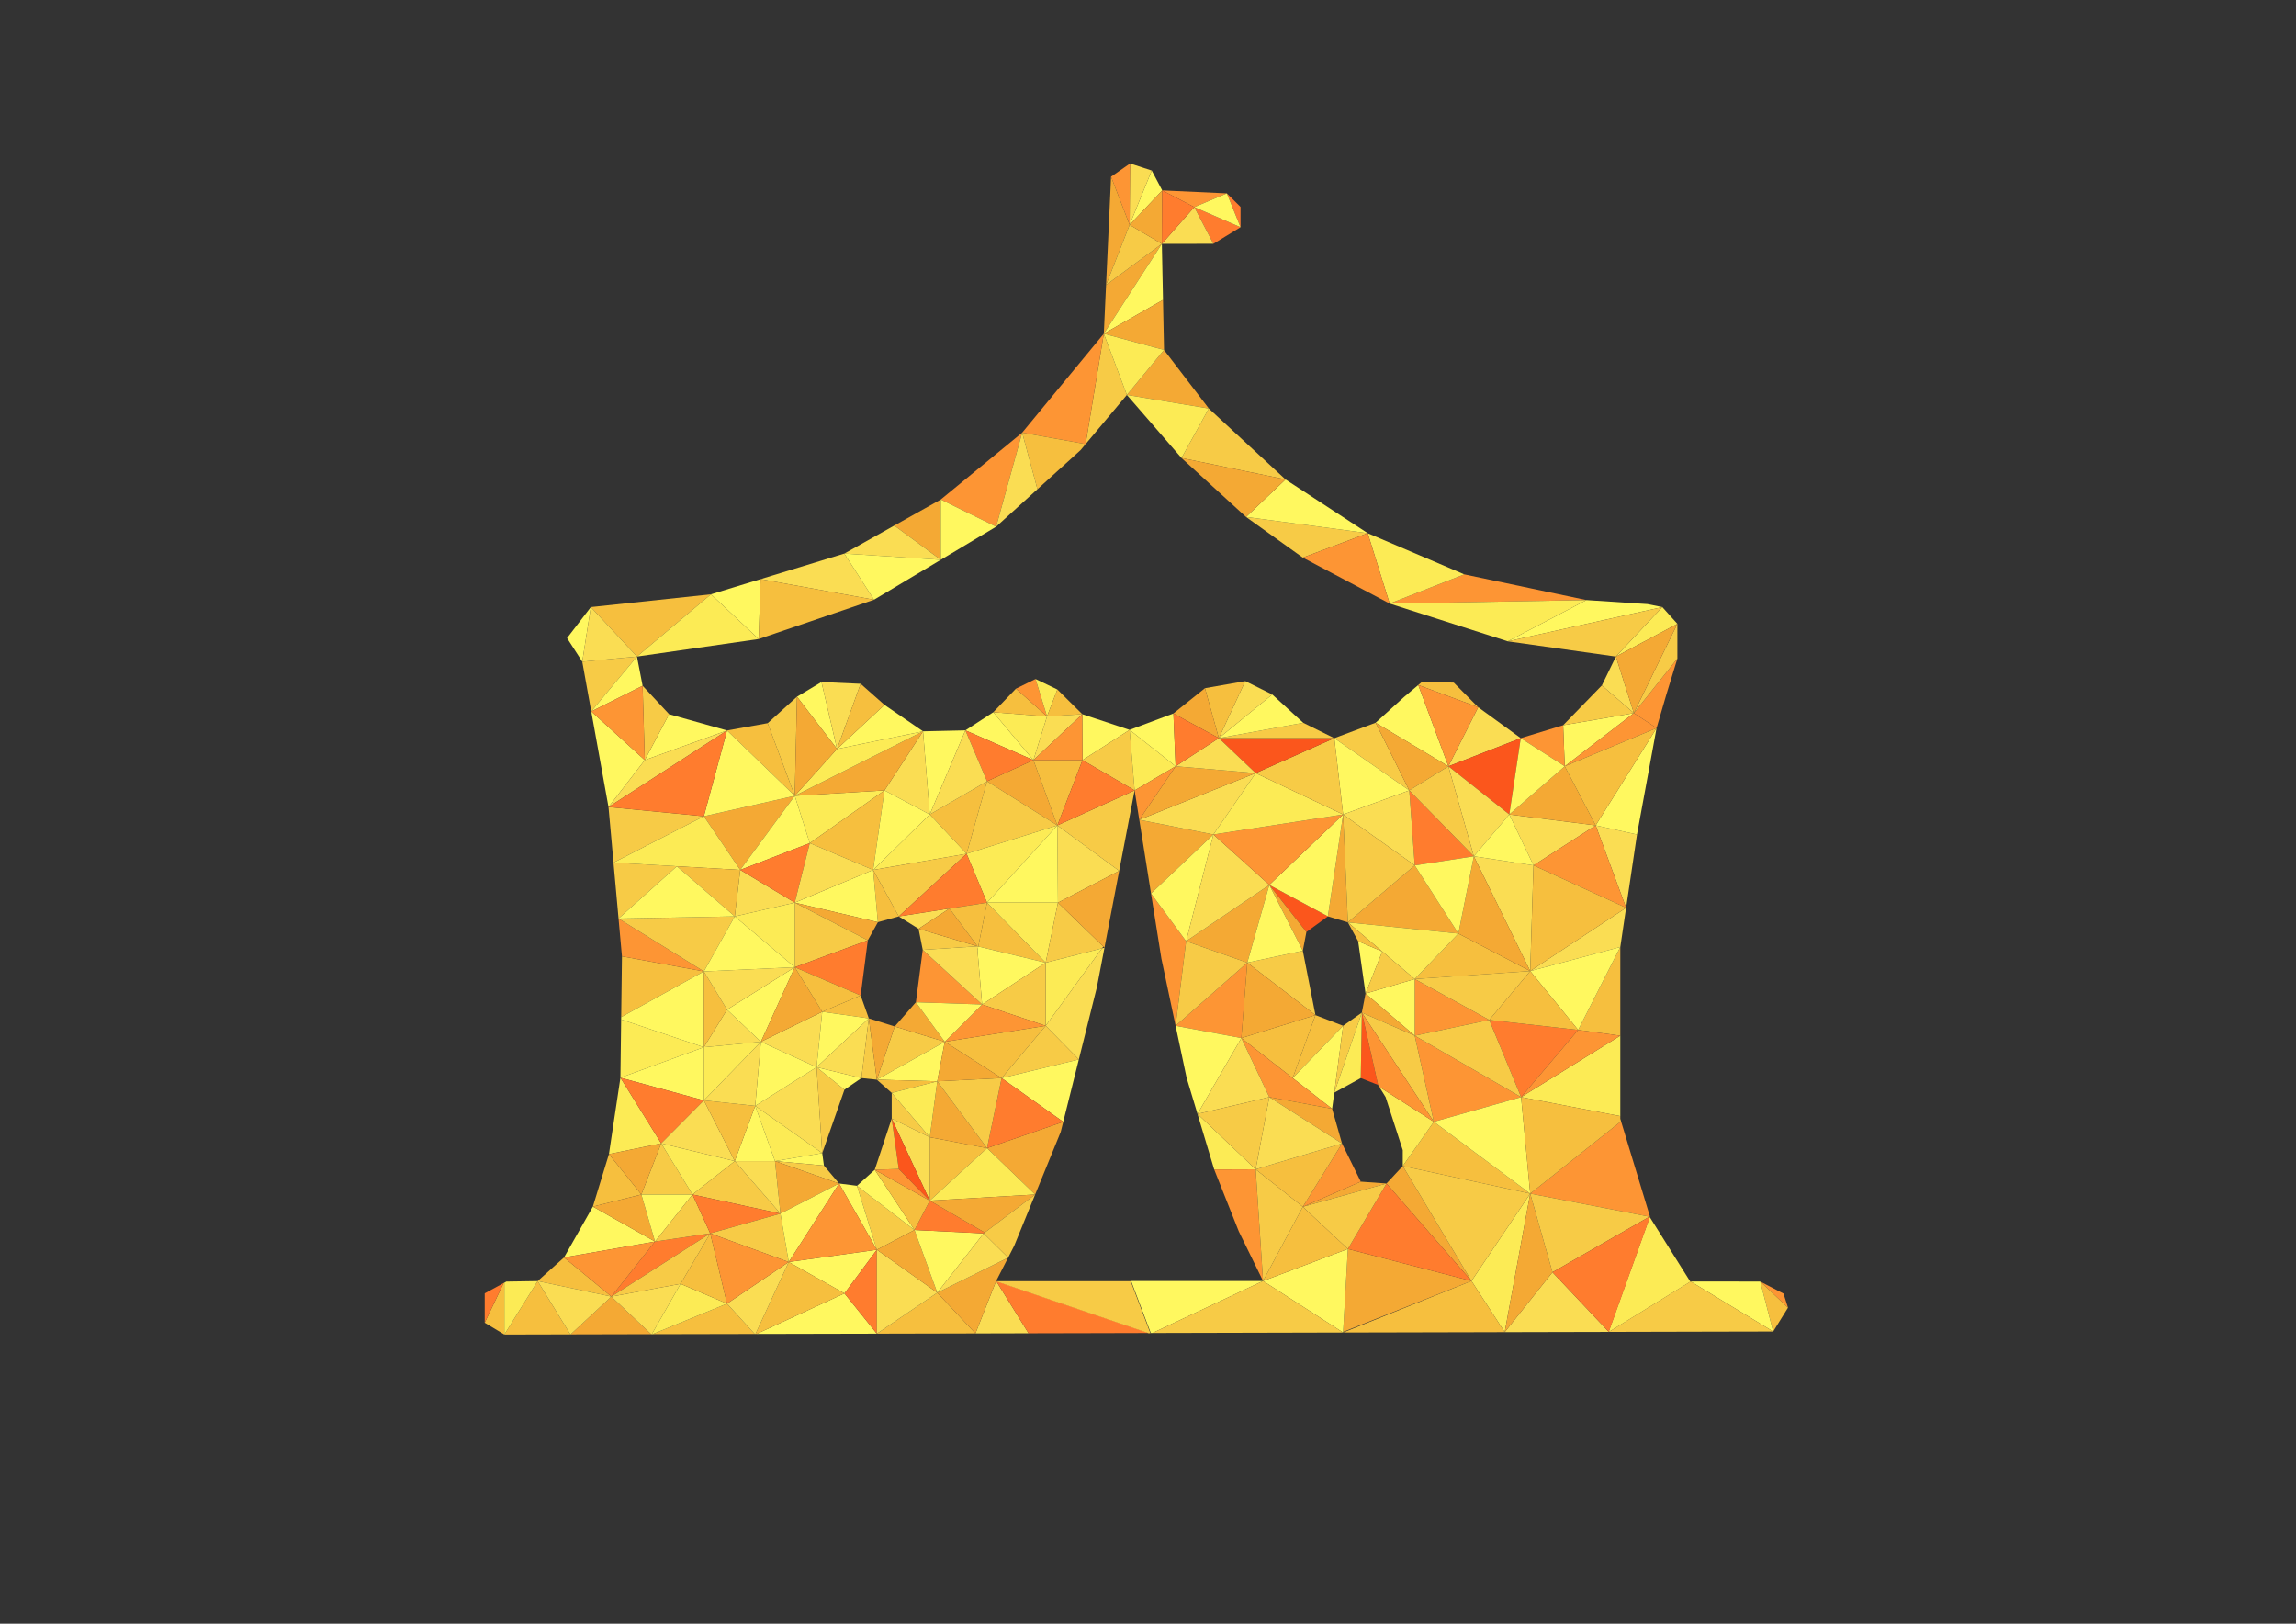 <?xml version="1.0" encoding="utf-8"?>
<!-- Generator: Adobe Illustrator 16.0.0, SVG Export Plug-In . SVG Version: 6.00 Build 0)  -->
<!DOCTYPE svg PUBLIC "-//W3C//DTD SVG 1.1//EN" "http://www.w3.org/Graphics/SVG/1.1/DTD/svg11.dtd">
<svg version="1.1" id="Layer_1" xmlns="http://www.w3.org/2000/svg" xmlns:xlink="http://www.w3.org/1999/xlink" x="0px" y="0px"
	 width="841.89px" height="595.276px" viewBox="0 0 841.89 595.276" enable-background="new 0 0 841.89 595.276"
	 xml:space="preserve">
<rect x="0" y="0" width="841.89" height="595.276" fill="#333333" stroke="none"/>
<polygon fill="#FFF85F" points="463.135,469.63 422.585,488.7 421.965,488.7 414.745,469.63 "/>
<polygon fill="#FFF85F" points="426.165,69.8 414.205,82.43 422.315,62.52 "/>
<polygon fill="#FADD53" points="422.315,62.52 414.206,82.43 414.375,59.92 "/>
<polygon fill="#FF7C2E" points="454.875,75.86 454.875,83.3 449.865,70.89 "/>
<polygon fill="#FD9534" points="449.865,70.891 437.925,75.931 426.165,69.8 "/>
<polygon fill="#FF7C2E" points="454.875,83.3 444.925,89.38 437.925,75.93 "/>
<polygon fill="#FADD53" points="444.925,89.38 426.025,89.4 437.925,75.93 "/>
<polygon fill="#FD9534" points="414.375,59.92 414.205,82.43 407.405,64.78 "/>
<polygon fill="#F4A934" points="414.205,82.431 405.565,104.471 406.025,94.59 407.405,64.781 "/>
<polygon fill="#F4A934" points="426.025,89.4 404.745,122.34 405.154,113.42 405.565,104.48 "/>
<polygon fill="#FFF85F" points="426.445,109.94 404.745,122.34 426.025,89.4 "/>
<polygon fill="#FFF85F" points="236.425,278.67 223.125,295.87 217.245,263.28 216.805,260.83 "/>
<polygon fill="#F7CB46" points="233.555,240.71 216.795,260.81 213.505,242.58 "/>
<polygon fill="#FCEB55" points="619.805,469.901 589.805,488.39 604.925,446.201 "/>
<polygon fill="#FD9534" points="604.985,445.96 604.805,446.06 561.095,437.6 594.395,411.081 "/>
<polygon fill="#FD9534" points="655.615,479.411 645.435,469.84 653.975,474.25 "/>
<polygon fill="#F6BF3E" points="655.615,479.411 650.185,488.161 645.435,469.84 "/>
<polygon fill="#FFF85F" points="650.185,488.161 619.914,469.809 645.435,469.84 "/>
<polygon fill="#FADD53" points="589.915,488.3 551.745,488.39 569.255,466.43 "/>
<polygon fill="#FCEB55" points="561.095,437.6 551.745,488.39 539.555,469.629 "/>
<polygon fill="#FADD53" points="585.095,302.6 562.305,317.26 553.425,298.6 "/>
<polygon fill="#FADD53" points="600.245,305.941 596.255,332.81 585.095,302.6 "/>
<polygon fill="#FFF85F" points="607.425,266.931 600.245,305.941 585.095,302.599 "/>
<polygon fill="#FD9534" points="615.055,241.44 610.955,254.82 607.425,266.93 599.095,261.43 "/>
<polygon fill="#F7CB46" points="615.055,228.71 615.055,241.44 599.095,261.43 "/>
<polygon fill="#FCEB55" points="615.055,228.71 592.505,240.71 609.535,222.57 "/>
<polygon fill="#FD9534" points="581.705,220 509.555,221.28 536.915,210.57 561.434,215.73 561.445,215.73 561.455,215.74 
	570.215,217.58 "/>
<polygon fill="#FFF85F" points="266.585,267.8 236.425,278.67 245.345,261.84 "/>
<polygon fill="#FFF85F" points="216.655,222.57 213.505,242.58 207.925,233.93 "/>
<polygon fill="#FFF85F" points="278.895,212.32 278.195,234.28 260.695,217.88 "/>
<polygon fill="#F4A934" points="508.405,433.89 477.715,442.43 498.965,433.21 "/>
<polygon fill="#FB561C" points="505.305,397.75 503.545,397.05 503.525,397.041 498.965,395.241 499.365,371.241 "/>
<polygon fill="#F4A934" points="539.555,469.63 492.495,488.3 494.235,457.89 "/>
<polygon fill="#FFF85F" points="494.235,457.89 492.495,488.3 492.485,488.531 463.135,469.63 "/>
<polygon fill="#F4A934" points="539.555,469.63 508.405,433.89 514.365,427.481 "/>
<polygon fill="#F6BF3E" points="561.095,437.6 514.365,427.481 525.755,411.26 "/>
<polygon fill="#FCEB55" points="514.365,427.481 514.365,421.661 508.075,402.22 505.745,398.459 525.755,411.26 "/>
<polygon fill="#FD9534" points="557.755,402.22 525.755,411.26 518.755,379.7 "/>
<polygon fill="#FFF85F" points="561.095,437.6 525.755,411.26 557.755,402.22 "/>
<polygon fill="#FCEB55" points="594.125,379.701 594.125,409.191 557.755,402.22 "/>
<polygon fill="#FADD53" points="596.255,332.81 594.125,347.191 561.095,356.01 "/>
<polygon fill="#F6BF3E" points="594.125,347.191 594.125,379.701 578.675,377.6 "/>
<polygon fill="#FF7C2E" points="578.675,377.6 557.755,402.22 546.065,373.93 "/>
<polygon fill="#FD9534" points="546.065,373.93 518.754,379.701 518.754,358.93 "/>
<polygon fill="#FD9534" points="434.925,345.06 431.065,376.06 425.865,351.47 422.055,327.571 "/>
<polygon fill="#FD9534" points="457.355,352.93 455.175,380.571 431.065,376.071 "/>
<polygon fill="#FF7C2E" points="540.425,313.93 518.755,317.26 516.755,289.77 "/>
<polygon fill="#F4A934" points="444.925,305.941 422.055,327.571 417.755,300.541 "/>
<polygon fill="#F6BF3E" points="561.095,356.01 518.755,358.93 534.755,342.26 "/>
<polygon fill="#F4A934" points="534.755,342.26 494.234,338.151 518.755,317.26 "/>
<polygon fill="#FFF85F" points="609.535,222.57 552.865,235.12 581.705,220 604.075,221.47 "/>
<polygon fill="#FCEB55" points="536.915,210.57 509.555,221.28 501.515,195.48 521.975,204.2 521.985,204.2 "/>
<polygon fill="#F7CB46" points="501.515,195.48 477.715,204.43 456.895,189.521 "/>
<polygon fill="#FFF85F" points="501.515,195.48 456.895,189.521 471.365,175.771 491.204,188.74 491.215,188.74 "/>
<polygon fill="#F7CB46" points="471.365,175.77 433.235,167.91 443.245,149.76 459.385,164.69 459.395,164.69 "/>
<polygon fill="#F4A934" points="443.245,149.76 413.195,144.78 426.825,128.3 "/>
<polygon fill="#F4A934" points="426.825,128.3 404.745,122.34 426.445,109.94 "/>
<polygon fill="#F7CB46" points="413.195,144.78 398.075,162.8 404.745,122.34 "/>
<polygon fill="#FD9534" points="404.745,122.34 398.075,162.8 374.805,158.62 381.345,150.69 "/>
<polygon fill="#FD9534" points="374.805,158.621 365.255,193.09 344.955,183.13 360.075,170.72 "/>
<polygon fill="#F4A934" points="344.955,183.13 344.955,205.23 327.905,192.68 "/>
<polygon fill="#FADD53" points="344.955,205.23 309.585,202.95 327.905,192.68 "/>
<polygon fill="#FADD53" points="320.485,219.871 278.905,212.32 283.065,211.05 309.585,202.95 "/>
<polygon fill="#F6BF3E" points="551.745,488.39 540.365,488.42 510.445,488.491 510.425,488.491 492.485,488.531 539.555,469.63 "/>
<polygon fill="#F7CB46" points="492.485,488.531 468.775,488.59 468.756,488.59 422.585,488.701 463.135,469.63 "/>
<polygon fill="#F6BF3E" points="357.675,488.861 324.095,488.941 321.525,488.951 343.675,473.929 "/>
<polygon fill="#F7CB46" points="358.425,346.93 338.345,348.22 336.815,340.51 "/>
<polygon fill="#F7CB46" points="340.925,416.93 326.965,410.09 326.965,400.67 "/>
<polygon fill="#F6BF3E" points="361.925,420.93 340.925,440.18 340.925,416.93 "/>
<polygon fill="#FFF85F" points="321.515,488.951 277.415,489.05 309.645,474.179 "/>
<polygon fill="#F6BF3E" points="276.725,489.05 271.295,489.06 271.065,489.06 270.825,489.071 270.275,489.071 239.245,489.14 
	266.585,477.93 "/>
<polygon fill="#FFF85F" points="321.515,458.18 309.645,474.18 289.215,462.68 "/>
<polygon fill="#FCEB55" points="258.095,383.93 227.495,395.111 227.615,385.441 227.765,373.75 "/>
<polygon fill="#FCEB55" points="242.445,419.18 223.285,423.12 223.525,421.51 227.495,395.111 "/>
<polygon fill="#F6BF3E" points="235.175,437.93 217.395,442.361 223.285,423.12 "/>
<polygon fill="#FFF85F" points="240.175,455.18 206.815,461.01 217.395,442.361 "/>
<polygon fill="#FF7C2E" points="260.425,452.18 224.175,475.35 240.175,455.18 "/>
<polygon fill="#F4A934" points="238.785,489.14 209.235,489.21 224.175,475.35 "/>
<polygon fill="#F6BF3E" points="224.175,475.35 197.145,469.669 206.815,461.01 "/>
<polygon fill="#F6BF3E" points="209.135,489.21 184.935,489.27 197.146,469.67 "/>
<polygon fill="#F6BF3E" points="184.935,470.25 184.935,489.27 177.735,484.93 184.675,470.39 "/>
<polygon fill="#F4A934" points="389.865,411.281 388.935,414.991 379.565,437.929 379.555,437.929 361.925,420.929 "/>
<polygon fill="#F6BF3E" points="258.095,356.14 227.775,372.89 227.945,359.68 228.055,350.611 "/>
<polygon fill="#FD9534" points="258.095,356.14 228.055,350.611 226.805,336.76 "/>
<polygon fill="#F7CB46" points="248.195,317.59 226.805,336.76 226.115,329.1 225.695,324.43 224.955,316.25 "/>
<polygon fill="#F4A934" points="291.425,291.76 271.425,318.93 258.095,299.26 "/>
<polygon fill="#F7CB46" points="258.095,299.26 224.955,316.25 224.425,310.31 224.385,309.81 224.325,309.14 223.125,295.87 "/>
<polygon fill="#FADD53" points="377.145,488.81 357.675,488.861 365.265,469.629 "/>
<polygon fill="#FF7C2E" points="421.335,488.701 398.365,488.76 397.455,488.76 377.145,488.809 365.265,469.63 "/>
<polygon fill="#F7CB46" points="416.035,289.77 410.375,319.28 387.705,302.6 "/>
<polygon fill="#F7CB46" points="426.025,89.4 405.565,104.48 405.565,104.47 414.206,82.43 "/>
<polygon fill="#F4A934" points="426.165,69.8 426.025,89.4 414.205,82.43 "/>
<polygon fill="#FFF85F" points="454.875,83.3 437.925,75.93 449.865,70.89 "/>
<polygon fill="#FF7C2E" points="437.925,75.931 426.025,89.4 426.165,69.8 "/>
<polygon fill="#F6BF3E" points="260.695,217.88 233.555,240.71 216.655,222.57 241.755,219.9 "/>
<polygon fill="#FADD53" points="233.555,240.71 213.505,242.58 216.655,222.57 "/>
<polygon fill="#F7CB46" points="516.755,289.77 489.265,270.62 504.405,264.97 "/>
<polygon fill="#FFF85F" points="531.095,280.931 504.405,264.971 514.805,255.55 520.045,251.141 "/>
<polygon fill="#FADD53" points="557.625,270.621 531.095,280.93 542.025,259.28 "/>
<polygon fill="#F4A934" points="387.705,302.6 361.925,286.431 378.925,278.67 "/>
<polygon fill="#F6BF3E" points="396.925,278.67 387.705,302.6 378.925,278.67 "/>
<polygon fill="#FFF85F" points="353.985,267.76 340.925,298.6 338.455,268.11 "/>
<polygon fill="#FFF85F" points="378.925,278.67 353.985,267.76 364.205,261.12 "/>
<polygon fill="#FCEB55" points="383.925,262.64 378.925,278.67 364.205,261.121 "/>
<polygon fill="#F6BF3E" points="383.925,262.64 364.205,261.121 372.515,252.48 "/>
<polygon fill="#FD9534" points="383.925,262.64 372.515,252.48 379.705,248.94 "/>
<polygon fill="#FCEB55" points="387.705,252.78 383.925,262.64 379.705,248.94 "/>
<polygon fill="#F6BF3E" points="396.845,261.831 383.925,262.641 387.705,252.78 "/>
<polygon fill="#FFF85F" points="414.195,267.581 396.925,278.67 396.845,261.831 "/>
<polygon fill="#F7CB46" points="416.035,289.77 396.925,278.67 414.195,267.58 "/>
<polygon fill="#FFF85F" points="431.065,280.931 414.194,267.581 430.265,261.57 "/>
<polygon fill="#FADD53" points="599.095,261.431 587.365,251.28 592.505,240.71 "/>
<polygon fill="#F6BF3E" points="542.025,259.28 520.045,251.14 521.475,249.93 533.055,250.25 "/>
<polygon fill="#FCEB55" points="324.325,289.77 296.925,309.1 291.425,291.76 "/>
<polygon fill="#FADD53" points="340.925,298.601 324.325,289.771 338.455,268.11 "/>
<polygon fill="#F4A934" points="338.455,268.11 324.325,289.77 291.425,291.76 "/>
<polygon fill="#FFF85F" points="338.455,268.11 306.925,274.59 324.325,258.43 "/>
<polygon fill="#F6BF3E" points="291.425,291.76 266.585,267.8 281.495,265.13 "/>
<polygon fill="#F7CB46" points="292.245,255.42 291.425,291.76 281.495,265.13 "/>
<polygon fill="#FFF85F" points="306.925,274.59 292.245,255.42 301.215,250.04 "/>
<polygon fill="#FADD53" points="315.575,250.69 306.925,274.59 301.215,250.04 "/>
<polygon fill="#F6BF3E" points="324.325,258.431 306.925,274.59 315.575,250.69 "/>
<polygon fill="#FCEB55" points="278.195,234.28 233.555,240.71 260.695,217.88 "/>
<polygon fill="#F6BF3E" points="320.485,219.871 278.195,234.28 278.895,212.32 278.905,212.32 "/>
<polygon fill="#FFF85F" points="344.955,205.23 320.485,219.87 309.585,202.95 "/>
<polygon fill="#FFF85F" points="365.255,193.09 344.955,205.23 344.955,183.13 "/>
<polygon fill="#F6BF3E" points="398.075,162.8 396.245,164.99 380.405,179.35 374.805,158.62 "/>
<polygon fill="#FCEB55" points="426.825,128.3 413.195,144.78 404.745,122.34 "/>
<polygon fill="#FADD53" points="380.405,179.351 365.255,193.09 374.805,158.621 "/>
<polygon fill="#FCEB55" points="581.705,220 552.865,235.12 509.555,221.28 "/>
<polygon fill="#F7CB46" points="609.535,222.57 592.505,240.71 552.865,235.12 "/>
<polygon fill="#F4A934" points="615.055,228.71 599.095,261.43 592.505,240.71 "/>
<polygon fill="#FCEB55" points="443.245,149.76 433.235,167.91 413.195,144.78 "/>
<polygon fill="#F4A934" points="471.365,175.77 456.895,189.52 433.235,167.91 "/>
<polygon fill="#FD9534" points="509.555,221.28 477.715,204.43 501.515,195.48 "/>
<polygon fill="#FFF85F" points="599.095,261.431 573.755,280.931 573.175,265.88 "/>
<polygon fill="#F4A934" points="531.095,280.931 516.755,289.771 504.405,264.971 "/>
<polygon fill="#F7CB46" points="599.095,261.431 573.175,265.88 587.365,251.28 "/>
<polygon fill="#FD9534" points="542.025,259.28 531.095,280.93 520.045,251.14 "/>
<polygon fill="#FFF85F" points="516.755,289.77 492.495,298.6 489.265,270.62 "/>
<polygon fill="#FB561C" points="557.625,270.621 553.425,298.601 531.095,280.93 "/>
<polygon fill="#FADD53" points="553.425,298.601 540.425,313.93 531.095,280.93 "/>
<polygon fill="#F4A934" points="585.095,302.6 553.425,298.6 573.755,280.931 "/>
<polygon fill="#FD9534" points="573.755,280.931 557.625,270.621 573.175,265.88 "/>
<polygon fill="#FFF85F" points="573.755,280.931 553.425,298.601 557.625,270.621 "/>
<polygon fill="#FD9534" points="607.425,266.931 573.755,280.931 599.095,261.431 "/>
<polygon fill="#F6BF3E" points="607.425,266.931 585.095,302.599 573.755,280.931 "/>
<polygon fill="#FADD53" points="562.305,317.26 561.095,356.01 540.425,313.93 "/>
<polygon fill="#F4A934" points="561.095,356.01 534.755,342.26 540.425,313.93 "/>
<polygon fill="#F7CB46" points="540.425,313.93 516.755,289.77 531.095,280.93 "/>
<polygon fill="#FFF85F" points="562.305,317.26 540.425,313.93 553.425,298.6 "/>
<polygon fill="#FD9534" points="596.255,332.81 562.305,317.26 585.095,302.6 "/>
<polygon fill="#F6BF3E" points="596.255,332.81 561.095,356.01 562.305,317.26 "/>
<polygon fill="#FFF85F" points="540.425,313.93 534.755,342.26 518.755,317.26 "/>
<polygon fill="#FCEB55" points="534.755,342.26 518.755,358.93 506.845,348.831 506.825,348.821 494.234,338.151 "/>
<polygon fill="#FFF85F" points="506.845,348.831 500.715,364.25 498.005,345.059 506.824,348.821 "/>
<polygon fill="#FFF85F" points="518.755,358.93 518.755,379.701 500.715,364.25 "/>
<polygon fill="#F7CB46" points="557.755,402.22 518.755,379.7 546.065,373.93 "/>
<polygon fill="#F7CB46" points="518.755,358.93 500.715,364.25 506.845,348.83 "/>
<polygon fill="#F6BF3E" points="506.825,348.821 498.005,345.06 494.235,338.151 "/>
<polygon fill="#F7CB46" points="561.095,356.01 546.065,373.93 518.755,358.93 "/>
<polygon fill="#FFF85F" points="594.125,347.191 578.675,377.6 561.095,356.009 "/>
<polygon fill="#F6BF3E" points="578.675,377.6 546.065,373.93 561.095,356.01 "/>
<polygon fill="#FD9534" points="594.125,379.701 557.755,402.22 578.675,377.599 "/>
<polygon fill="#F6BF3E" points="594.395,411.081 561.095,437.6 557.755,402.22 594.124,409.19 594.124,410.18 "/>
<polygon fill="#F6BF3E" points="492.495,376.071 474.005,395.241 482.345,372.161 "/>
<polygon fill="#F7CB46" points="482.345,372.161 457.355,352.93 477.715,348.571 "/>
<polygon fill="#FB561C" points="486.915,335.951 479.025,341.691 465.425,324.429 "/>
<polygon fill="#F4A934" points="479.025,341.691 477.715,348.571 465.425,324.43 "/>
<polygon fill="#F4A934" points="494.235,338.151 486.915,335.951 492.495,298.601 "/>
<polygon fill="#F4A934" points="518.755,379.701 499.365,371.241 500.715,364.25 "/>
<polygon fill="#F7CB46" points="525.755,411.26 499.365,371.24 518.755,379.7 "/>
<polygon fill="#FD9534" points="525.755,411.26 505.745,398.46 505.305,397.75 499.365,371.24 "/>
<polygon fill="#F6BF3E" points="482.345,372.161 474.005,395.241 455.175,380.571 "/>
<polygon fill="#FFF85F" points="492.495,376.071 489.265,400.571 488.455,406.491 474.005,395.241 "/>
<polygon fill="#F7CB46" points="561.095,437.6 539.555,469.629 514.365,427.481 "/>
<polygon fill="#FF7C2E" points="539.555,469.63 494.235,457.89 508.405,433.89 "/>
<polygon fill="#F4A934" points="569.255,466.43 551.745,488.39 561.095,437.6 "/>
<polygon fill="#F7CB46" points="650.185,488.161 627.435,488.21 627.425,488.21 589.945,488.3 589.914,488.3 619.914,469.809 "/>
<polygon fill="#F7CB46" points="604.805,446.06 569.255,466.43 561.095,437.6 "/>
<polygon fill="#FF7C2E" points="605.035,446.111 589.915,488.299 569.255,466.429 604.805,446.06 "/>
<polygon fill="#F7CB46" points="508.405,433.89 494.235,457.89 477.715,442.43 "/>
<polygon fill="#FADD53" points="518.755,317.26 492.495,298.6 516.755,289.77 "/>
<polygon fill="#F7CB46" points="518.755,317.26 494.234,338.151 492.495,298.6 "/>
<polygon fill="#F4A934" points="482.345,372.161 455.175,380.571 457.355,352.93 "/>
<polygon fill="#FFF85F" points="455.175,380.571 439.095,408.389 435.095,395.111 431.065,376.071 "/>
<polygon fill="#FD9534" points="488.455,406.491 465.425,402.219 455.175,380.571 474.005,395.241 "/>
<polygon fill="#F4A934" points="465.425,324.43 457.355,352.93 434.925,345.06 "/>
<polygon fill="#FFF85F" points="477.715,348.571 457.355,352.929 465.425,324.429 "/>
<polygon fill="#F7CB46" points="457.355,352.93 431.065,376.071 431.065,376.06 434.925,345.06 "/>
<polygon fill="#FFF85F" points="492.495,298.601 486.915,335.951 465.425,324.43 "/>
<polygon fill="#FADD53" points="460.425,283.431 444.925,305.941 417.755,300.541 "/>
<polygon fill="#FFF85F" points="444.925,305.941 434.925,345.06 422.055,327.571 "/>
<polygon fill="#F4A934" points="460.425,283.431 417.755,300.541 417.745,300.541 417.745,300.531 431.065,280.931 "/>
<polygon fill="#FADD53" points="465.425,324.43 434.925,345.06 444.925,305.941 "/>
<polygon fill="#FD9534" points="492.495,298.601 465.425,324.43 444.925,305.94 "/>
<polygon fill="#FCEB55" points="492.495,298.601 444.925,305.94 460.425,283.43 "/>
<polygon fill="#F7CB46" points="492.495,298.601 460.425,283.43 489.265,270.621 "/>
<polygon fill="#FB561C" points="489.265,270.621 460.425,283.43 446.925,270.621 "/>
<polygon fill="#F7CB46" points="489.265,270.621 446.925,270.621 477.865,264.99 "/>
<polygon fill="#FFF85F" points="477.865,264.991 446.925,270.621 466.505,254.61 "/>
<polygon fill="#FADD53" points="460.425,283.431 431.065,280.931 446.925,270.621 "/>
<polygon fill="#FADD53" points="466.505,254.61 446.925,270.62 456.615,249.71 "/>
<polygon fill="#F6BF3E" points="456.615,249.71 446.925,270.62 441.835,252.3 "/>
<polygon fill="#F4A934" points="446.925,270.621 430.265,261.57 441.835,252.3 "/>
<polygon fill="#FF7C2E" points="446.925,270.621 431.065,280.93 430.265,261.57 "/>
<polygon fill="#FCEB55" points="431.065,280.931 416.035,289.771 414.194,267.581 "/>
<polygon fill="#F7CB46" points="245.345,261.84 236.425,278.67 235.635,251.41 "/>
<polygon fill="#FFF85F" points="235.635,251.411 216.805,260.82 216.795,260.82 216.795,260.811 233.555,240.71 "/>
<polygon fill="#FD9534" points="236.425,278.67 216.805,260.83 216.805,260.82 235.635,251.41 "/>
<polygon fill="#FADD53" points="266.585,267.8 223.125,295.87 236.425,278.67 "/>
<polygon fill="#FFF85F" points="291.425,291.76 258.095,299.26 266.585,267.8 "/>
<polygon fill="#FF7C2E" points="266.585,267.8 258.095,299.26 223.125,295.87 "/>
<polygon fill="#FCEB55" points="338.455,268.11 291.425,291.76 306.925,274.59 "/>
<polygon fill="#FCEB55" points="271.425,318.93 248.195,317.59 224.955,316.25 258.095,299.26 "/>
<polygon fill="#F4A934" points="306.925,274.59 291.425,291.76 292.245,255.42 "/>
<polygon fill="#FFF85F" points="296.925,309.1 271.425,318.93 291.425,291.76 "/>
<polygon fill="#F6BF3E" points="361.925,286.431 354.425,313 340.925,298.601 "/>
<polygon fill="#FF7C2E" points="378.925,278.67 361.925,286.43 353.985,267.76 "/>
<polygon fill="#FADD53" points="291.425,330.93 269.425,335.97 271.425,318.93 "/>
<polygon fill="#F7CB46" points="269.425,335.97 258.095,356.14 226.805,336.76 "/>
<polygon fill="#FADD53" points="348.145,333.071 336.815,340.509 329.545,335.969 "/>
<polygon fill="#F6BF3E" points="329.545,335.97 321.905,338.08 320.165,318.93 "/>
<polygon fill="#FFF85F" points="321.905,338.081 291.425,330.93 320.165,318.93 "/>
<polygon fill="#F6BF3E" points="324.325,289.77 320.165,318.93 296.925,309.1 "/>
<polygon fill="#FF7C2E" points="296.925,309.1 291.425,330.93 271.425,318.93 "/>
<polygon fill="#FADD53" points="320.165,318.93 291.425,330.93 296.925,309.1 "/>
<polygon fill="#FFF85F" points="340.925,298.601 320.165,318.93 324.325,289.771 "/>
<polygon fill="#FCEB55" points="354.425,313 320.165,318.93 340.925,298.6 "/>
<polygon fill="#FADD53" points="361.925,286.431 340.925,298.601 353.985,267.76 "/>
<polygon fill="#FADD53" points="396.845,261.831 378.925,278.67 383.925,262.641 "/>
<polygon fill="#FD9534" points="396.925,278.67 378.925,278.67 396.845,261.83 "/>
<polygon fill="#FF7C2E" points="416.035,289.77 387.705,302.6 396.925,278.67 "/>
<polygon fill="#F7CB46" points="387.705,302.6 354.425,313 361.925,286.431 "/>
<polygon fill="#FADD53" points="410.375,319.281 387.925,330.929 387.705,302.599 "/>
<polygon fill="#FCEB55" points="387.705,302.6 361.925,330.93 354.425,313 "/>
<polygon fill="#FFF85F" points="387.925,330.93 361.925,330.93 387.705,302.6 "/>
<polygon fill="#FADD53" points="301.495,370.93 299.425,391.25 279.005,381.93 "/>
<polygon fill="#FADD53" points="301.495,422.76 276.925,405.43 299.425,391.25 "/>
<polygon fill="#FCEB55" points="301.495,422.76 284.175,425.68 276.925,405.43 "/>
<polygon fill="#FFF85F" points="302.115,427.321 284.175,425.679 301.495,422.759 "/>
<polygon fill="#F7CB46" points="307.675,433.89 284.175,425.68 302.115,427.321 "/>
<polygon fill="#F4A934" points="307.675,433.89 286.175,444.93 284.175,425.68 "/>
<polygon fill="#FFF85F" points="258.095,356.14 258.095,383.93 227.765,373.75 227.775,372.89 "/>
<polygon fill="#FFF85F" points="258.095,383.93 258.095,403.43 227.495,395.111 "/>
<polygon fill="#FADD53" points="279.005,381.93 258.095,383.93 266.585,370.16 "/>
<polygon fill="#F6BF3E" points="266.585,370.161 258.095,383.93 258.095,356.139 "/>
<polygon fill="#FFF85F" points="291.425,354.6 279.005,381.93 266.585,370.161 "/>
<polygon fill="#F7CB46" points="309.645,399.491 301.495,422.76 299.425,391.25 "/>
<polygon fill="#F4A934" points="301.495,370.93 279.005,381.93 291.425,354.6 "/>
<polygon fill="#FF7C2E" points="258.095,403.43 242.445,419.18 227.495,395.111 "/>
<polygon fill="#F7CB46" points="253.925,437.93 235.175,437.93 242.445,419.18 "/>
<polygon fill="#F4A934" points="240.175,455.18 217.395,442.361 235.175,437.93 "/>
<polygon fill="#F4A934" points="242.445,419.18 235.175,437.93 223.285,423.12 "/>
<polygon fill="#FCEB55" points="269.425,425.68 253.925,437.93 242.445,419.18 "/>
<polygon fill="#F7CB46" points="286.175,444.93 253.925,437.93 269.425,425.68 "/>
<polygon fill="#FADD53" points="269.425,425.68 242.445,419.18 258.095,403.43 "/>
<polygon fill="#FADD53" points="286.175,444.93 269.425,425.68 284.175,425.68 "/>
<polygon fill="#FFF85F" points="284.175,425.68 269.425,425.68 276.925,405.43 "/>
<polygon fill="#F6BF3E" points="276.925,405.43 269.425,425.68 258.095,403.43 "/>
<polygon fill="#FFF85F" points="299.425,391.25 276.925,405.43 279.005,381.93 "/>
<polygon fill="#FADD53" points="279.005,381.93 276.925,405.43 258.095,403.43 "/>
<polygon fill="#FCEB55" points="279.005,381.93 258.095,403.43 258.095,383.93 "/>
<polygon fill="#FFF85F" points="253.925,437.93 240.175,455.18 235.175,437.93 "/>
<polygon fill="#F7CB46" points="260.425,452.18 240.175,455.18 253.925,437.93 "/>
<polygon fill="#FF7C2E" points="286.175,444.93 260.425,452.18 253.925,437.93 "/>
<polygon fill="#FF7C2E" points="184.675,470.39 177.735,484.93 177.735,474.17 "/>
<polygon fill="#FCEB55" points="197.145,469.67 184.935,489.27 184.935,470.25 185.665,469.85 "/>
<polygon fill="#FADD53" points="224.175,475.35 209.235,489.209 209.135,489.209 197.145,469.669 "/>
<polygon fill="#FD9534" points="240.175,455.18 224.175,475.35 206.815,461.01 "/>
<polygon fill="#FADD53" points="249.545,470.68 238.995,489.14 238.785,489.14 224.175,475.35 "/>
<polygon fill="#FCEB55" points="266.585,477.93 239.245,489.14 238.995,489.14 249.545,470.68 "/>
<polygon fill="#F6BF3E" points="266.585,477.93 249.545,470.68 260.425,452.18 "/>
<polygon fill="#F6BF3E" points="309.645,474.18 277.415,489.05 277.025,489.05 289.215,462.68 "/>
<polygon fill="#F7CB46" points="289.215,462.68 260.425,452.18 286.175,444.93 "/>
<polygon fill="#F7CB46" points="260.425,452.18 249.545,470.68 224.175,475.35 "/>
<polygon fill="#FADD53" points="289.215,462.68 277.025,489.05 276.725,489.05 266.585,477.93 "/>
<polygon fill="#FD9534" points="289.215,462.68 266.585,477.93 260.425,452.18 "/>
<polygon fill="#F7CB46" points="335.315,450.93 321.515,458.18 314.235,434.741 "/>
<polygon fill="#FFF85F" points="307.675,433.89 289.215,462.68 286.175,444.93 "/>
<polygon fill="#FFF85F" points="321.515,458.18 307.675,433.89 314.235,434.741 "/>
<polygon fill="#FD9534" points="321.515,458.18 289.215,462.68 307.675,433.89 "/>
<polygon fill="#FF7C2E" points="321.515,458.18 321.515,488.951 309.645,474.18 "/>
<polygon fill="#F7CB46" points="346.425,381.93 321.515,395.83 328.075,376.321 "/>
<polygon fill="#F6BF3E" points="318.575,373.35 301.495,370.93 315.585,364.959 "/>
<polygon fill="#FFF85F" points="318.575,373.35 299.425,391.25 301.495,370.93 "/>
<polygon fill="#FFF85F" points="315.865,395.241 309.645,399.491 299.425,391.25 "/>
<polygon fill="#FADD53" points="318.575,373.35 315.865,395.241 299.425,391.25 "/>
<polygon fill="#F7CB46" points="321.515,395.831 315.865,395.241 318.575,373.35 "/>
<polygon fill="#F4A934" points="328.075,376.321 321.515,395.831 318.575,373.349 "/>
<polygon fill="#F4A934" points="346.425,381.93 328.075,376.321 335.835,367.441 "/>
<polygon fill="#FD9534" points="360.125,368.26 335.835,367.441 338.345,348.22 "/>
<polygon fill="#F4A934" points="358.425,346.93 336.815,340.51 348.145,333.071 348.155,333.071 "/>
<polygon fill="#F4A934" points="361.925,420.93 340.925,416.93 343.675,396.43 "/>
<polygon fill="#FFF85F" points="346.425,381.93 343.675,396.43 321.515,395.83 "/>
<polygon fill="#F6BF3E" points="271.425,318.93 269.425,335.97 248.195,317.59 "/>
<polygon fill="#FFF85F" points="269.425,335.97 226.805,336.76 248.195,317.59 "/>
<polygon fill="#F4A934" points="321.905,338.081 318.205,344.73 291.425,330.93 "/>
<polygon fill="#F7CB46" points="318.205,344.731 291.425,354.6 291.425,330.93 "/>
<polygon fill="#F7CB46" points="354.425,313 329.545,335.97 320.165,318.93 "/>
<polygon fill="#FF7C2E" points="361.925,330.93 348.155,333.071 348.145,333.071 329.545,335.97 354.425,313 "/>
<polygon fill="#FADD53" points="291.425,354.6 266.585,370.161 258.095,356.14 "/>
<polygon fill="#FCEB55" points="291.425,330.93 291.425,354.6 269.425,335.97 "/>
<polygon fill="#FFF85F" points="291.425,354.6 258.095,356.14 269.425,335.97 "/>
<polygon fill="#FF7C2E" points="318.205,344.731 315.585,364.959 291.425,354.6 "/>
<polygon fill="#F6BF3E" points="315.585,364.96 301.495,370.93 291.425,354.6 "/>
<polygon fill="#F6BF3E" points="343.675,396.43 326.965,400.67 321.515,395.83 "/>
<polygon fill="#FCEB55" points="343.675,396.43 340.925,416.93 326.965,400.67 "/>
<polygon fill="#FCEB55" points="379.555,437.93 340.925,440.18 361.925,420.93 "/>
<polygon fill="#FADD53" points="340.925,416.93 340.925,440.18 326.965,410.09 "/>
<polygon fill="#FADD53" points="343.675,473.93 321.525,488.951 321.515,488.951 321.515,458.18 "/>
<polygon fill="#FB561C" points="340.925,440.18 329.545,428.55 326.965,410.09 "/>
<polygon fill="#F4A934" points="343.675,473.93 321.515,458.18 335.315,450.93 "/>
<polygon fill="#FFF85F" points="360.675,452.18 343.675,473.93 335.315,450.93 "/>
<polygon fill="#FF7C2E" points="361.085,451.871 360.675,452.18 335.315,450.93 340.925,440.18 "/>
<line fill="none" stroke="#000000" stroke-miterlimit="10" x1="361.615" y1="452.18" x2="361.085" y2="451.87"/>
<polygon fill="#FFF85F" points="335.315,450.93 314.235,434.741 320.745,428.861 "/>
<polygon fill="#F4A934" points="369.655,461.071 365.265,469.63 357.675,488.861 343.675,473.929 "/>
<polygon fill="#F6BF3E" points="340.925,440.18 335.315,450.93 320.745,428.861 "/>
<polygon fill="#FD9534" points="340.925,440.18 320.745,428.861 329.545,428.55 "/>
<polygon fill="#F7CB46" points="329.545,428.55 320.745,428.861 326.965,410.09 "/>
<polygon fill="#F4A934" points="379.555,437.93 379.555,437.941 361.085,451.87 340.925,440.18 "/>
<polygon fill="#FADD53" points="369.655,461.06 369.655,461.071 343.675,473.93 360.675,452.18 "/>
<polygon fill="#F7CB46" points="379.555,437.941 371.875,456.741 369.665,461.06 369.655,461.06 360.675,452.18 361.085,451.871 "/>
<polygon fill="#F6BF3E" points="494.235,457.89 463.135,469.63 477.715,442.43 "/>
<polygon fill="#F7CB46" points="499.365,371.241 489.265,400.571 492.495,376.071 "/>
<polygon fill="#FCEB55" points="499.365,371.241 498.965,395.241 489.265,400.571 "/>
<polygon fill="#FCEB55" points="460.425,428.691 445.215,428.75 439.095,408.39 "/>
<polygon fill="#FD9534" points="463.135,469.63 454.225,451.411 445.215,428.75 460.425,428.691 "/>
<polygon fill="#F7CB46" points="477.715,442.43 463.135,469.63 460.425,428.691 "/>
<polygon fill="#FD9534" points="431.065,280.931 417.746,300.531 416.035,289.771 "/>
<polygon fill="#F6BF3E" points="383.425,352.93 358.715,347 361.925,330.93 "/>
<polygon fill="#FCEB55" points="387.925,330.93 383.425,352.93 361.925,330.93 "/>
<polygon fill="#F7CB46" points="404.555,347.02 404.085,347.669 383.425,352.93 387.925,330.93 "/>
<polygon fill="#F4A934" points="410.375,319.281 404.985,347.441 404.555,347.02 387.925,330.929 "/>
<polygon fill="#FCEB55" points="404.085,347.67 383.425,376.07 383.425,352.93 "/>
<polygon fill="#FADD53" points="404.985,347.441 402.205,361.919 395.585,388.411 383.425,376.071 404.085,347.669 "/>
<polygon fill="#FFF85F" points="383.425,352.93 360.125,368.26 358.425,348.43 358.715,347 "/>
<polygon fill="#F7CB46" points="383.425,352.93 383.425,376.071 360.125,368.26 "/>
<polygon fill="#F6BF3E" points="383.425,376.071 367.265,395.241 346.425,381.929 "/>
<polygon fill="#FD9534" points="383.425,376.071 346.425,381.929 360.125,368.259 "/>
<polygon fill="#F7CB46" points="395.585,388.411 367.265,395.241 383.425,376.071 "/>
<polygon fill="#FFF85F" points="395.585,388.411 389.865,411.281 367.265,395.241 "/>
<polygon fill="#FF7C2E" points="389.865,411.281 361.925,420.929 367.265,395.241 "/>
<polygon fill="#F7CB46" points="367.265,395.241 361.925,420.929 343.675,396.429 "/>
<polygon fill="#F4A934" points="367.265,395.241 343.675,396.429 346.425,381.929 "/>
<polygon fill="#FFF85F" points="360.125,368.26 346.425,381.93 335.835,367.441 "/>
<polygon fill="#FADD53" points="360.125,368.26 338.345,348.22 358.425,346.93 358.715,347 358.425,348.43 "/>
<polygon fill="#F6BF3E" points="361.925,330.93 358.715,347 358.425,346.93 348.155,333.071 "/>
<polygon fill="#F7CB46" points="421.825,488.781 421.195,488.781 365.125,469.71 414.605,469.71 "/>
<polygon fill="#FADD53" points="465.425,402.22 439.095,408.39 455.175,380.571 "/>
<polygon fill="#F4A934" points="492.085,419.231 465.425,402.22 488.455,406.491 "/>
<polygon fill="#FD9534" points="498.965,433.21 477.715,442.43 492.085,419.231 "/>
<polygon fill="#F6BF3E" points="492.085,419.231 477.715,442.43 460.425,428.691 "/>
<polygon fill="#FADD53" points="492.085,419.231 460.425,428.691 465.425,402.22 "/>
<polygon fill="#F7CB46" points="465.425,402.22 460.425,428.691 439.095,408.39 "/>
</svg>
